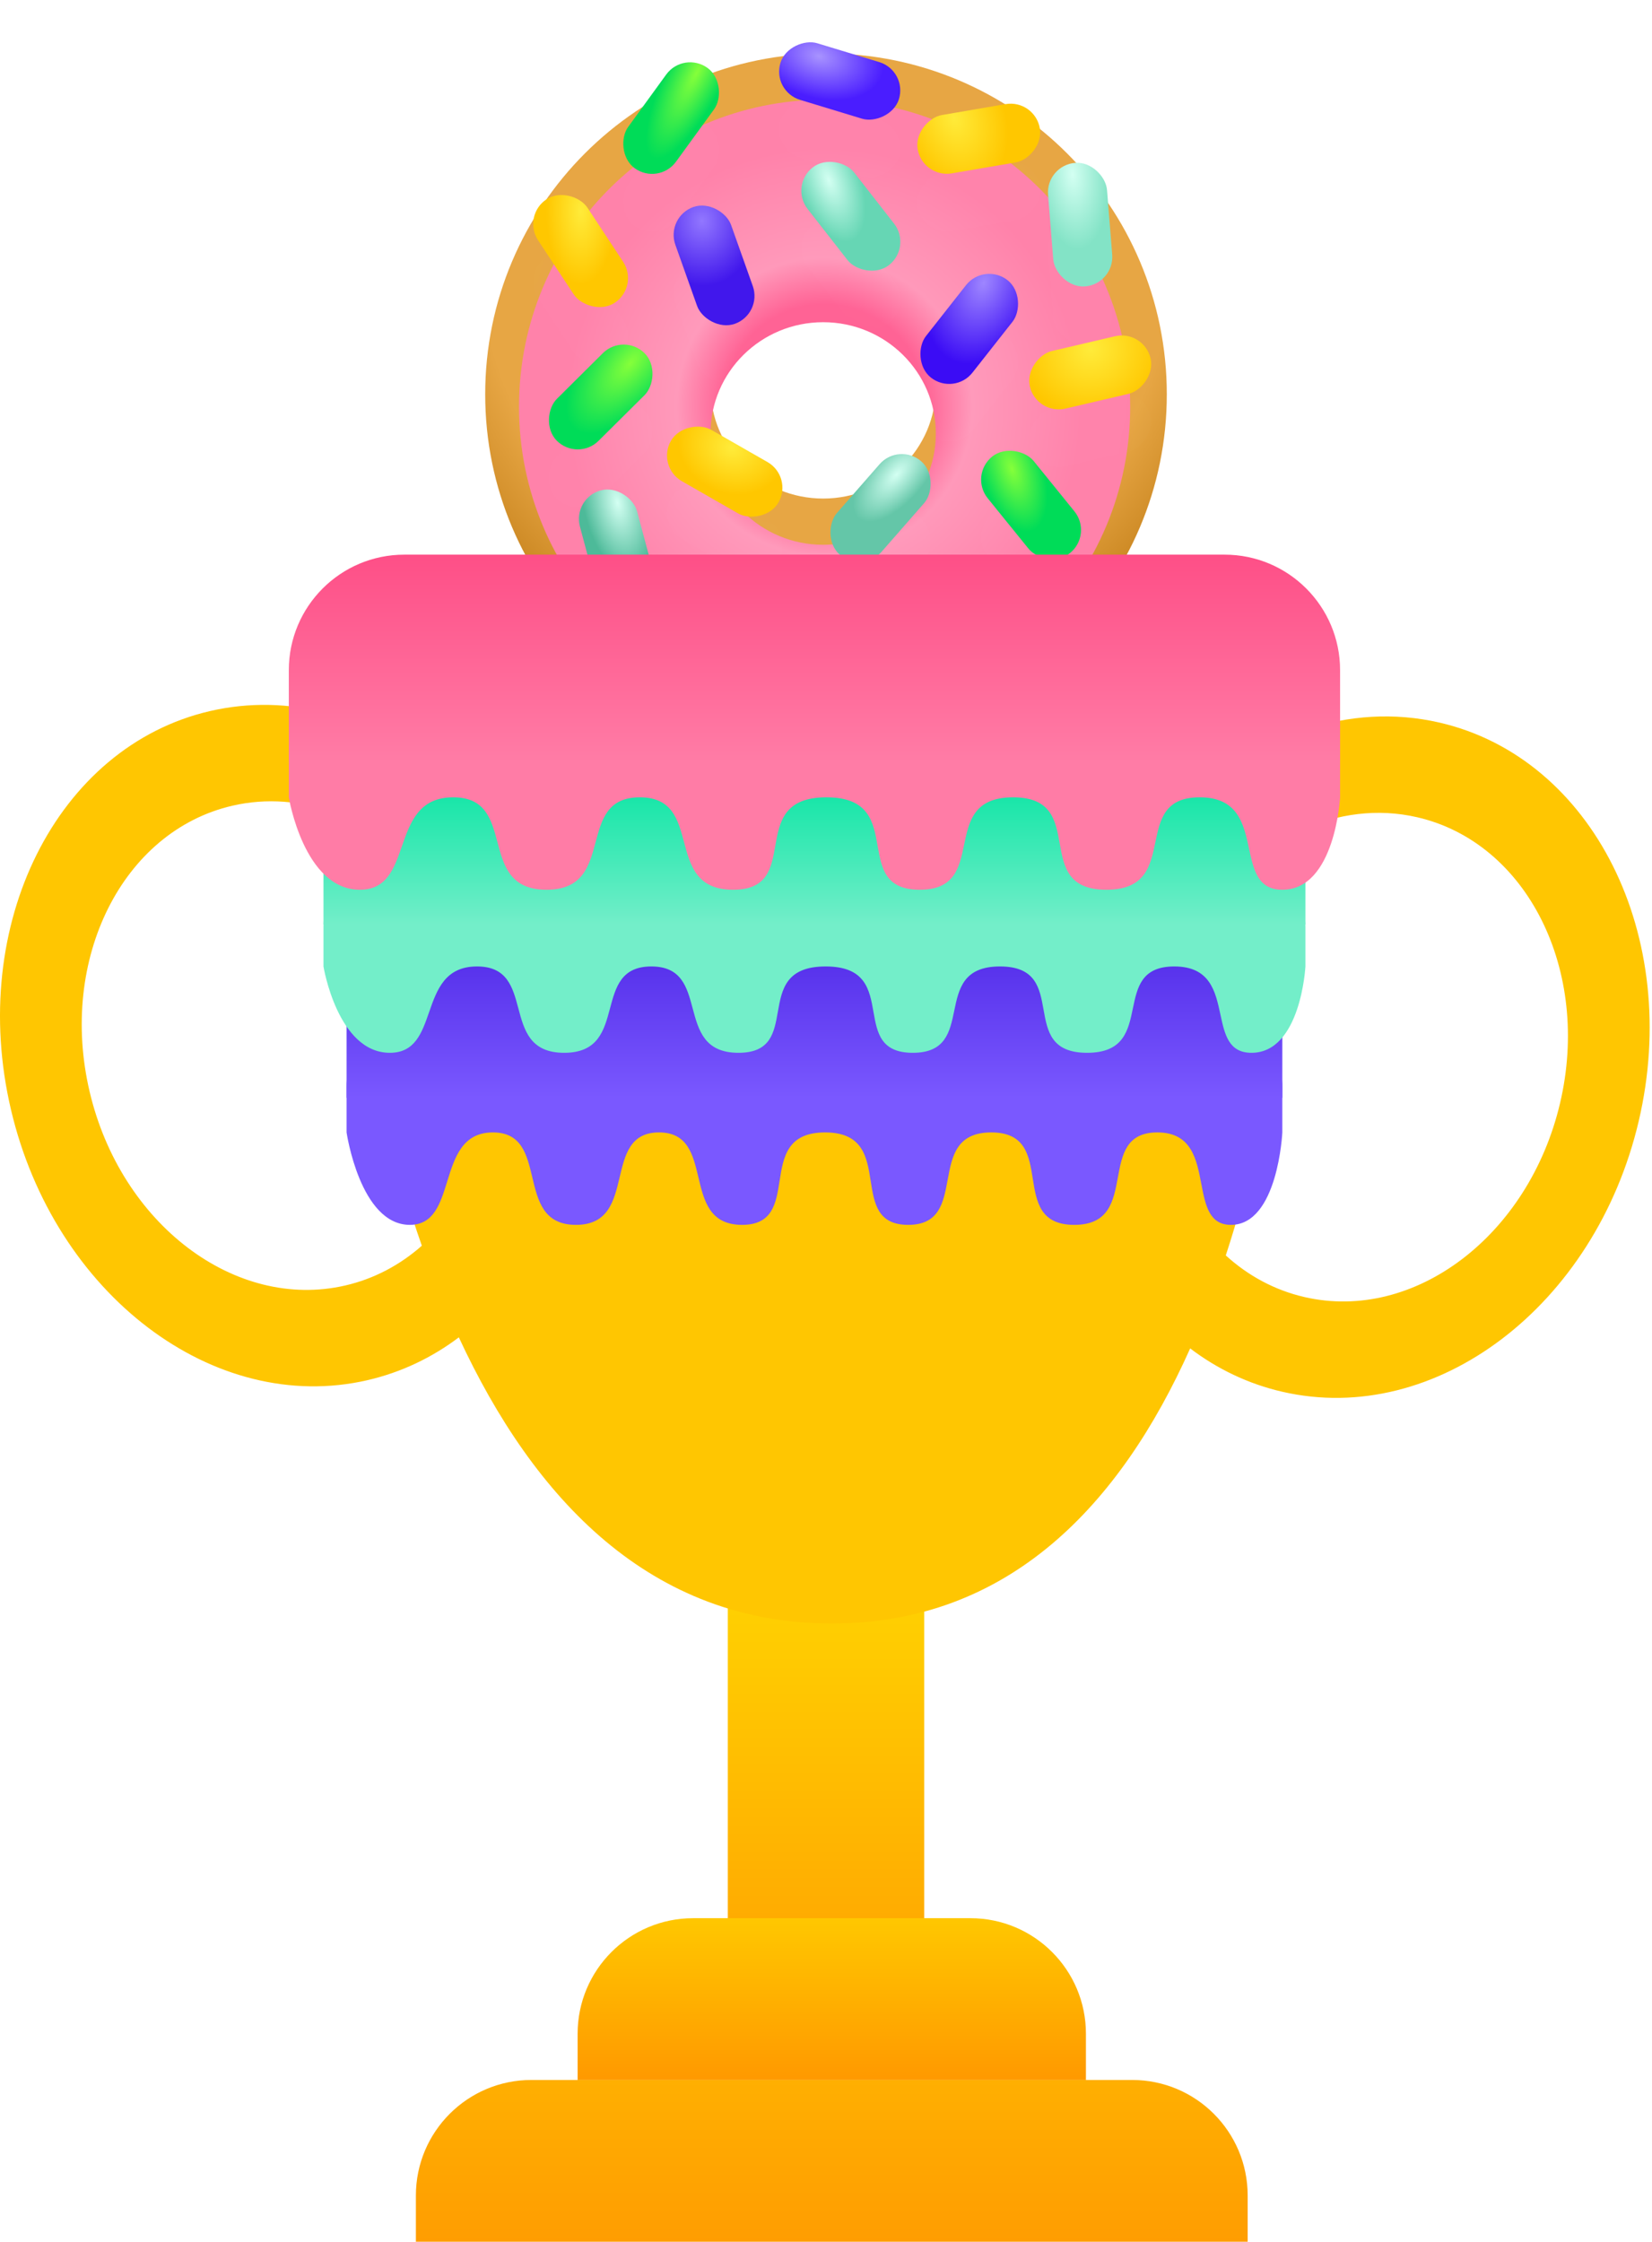 <svg width="143" height="194" viewBox="0 0 143 194" fill="none" xmlns="http://www.w3.org/2000/svg">
<rect x="63" y="122" width="17" height="50" fill="url(#paint0_linear_54_5)"/>
<path d="M50 176C50 170.477 54.477 166 60 166H84C89.523 166 94 170.477 94 176V180H50V176Z" fill="url(#paint1_linear_54_5)"/>
<path fill-rule="evenodd" clip-rule="evenodd" d="M28 52H113C113 52 113.197 56.358 113.012 63.14C116.741 61.902 120.694 61.631 124.601 62.532C137.884 65.594 145.605 81.04 141.848 97.032C138.091 113.023 124.277 123.504 110.995 120.442C108.041 119.761 105.362 118.467 103.023 116.691C96.971 130.232 87.328 140.5 72 140.5C56.313 140.5 46.216 129.745 39.718 115.734C37.393 117.488 34.733 118.766 31.803 119.442C18.521 122.504 4.707 112.023 0.95 96.032C-2.807 80.04 4.914 64.594 18.197 61.532C21.583 60.751 25.003 60.85 28.282 61.697C27.958 55.746 28 52 28 52ZM28.924 70.333C26.107 69.301 23.096 69.039 20.122 69.725C10.598 71.921 5.061 82.996 7.756 94.463C10.45 105.929 20.354 113.444 29.878 111.248C32.395 110.668 34.633 109.467 36.515 107.804C32.069 95.153 29.941 81.148 28.924 70.333ZM112.6 71.859C111.872 82.692 110.129 96.361 106.106 108.644C108.023 110.391 110.323 111.65 112.92 112.248C122.444 114.444 132.348 106.929 135.042 95.463C137.737 83.996 132.2 72.921 122.676 70.725C119.249 69.935 115.772 70.402 112.6 71.859ZM46 180C40.477 180 36 184.477 36 190V194H108V190C108 184.477 103.523 180 98 180H46Z" fill="url(#paint2_linear_54_5)"/>
<g filter="url(#filter0_i_54_5)">
<path fill-rule="evenodd" clip-rule="evenodd" d="M71.5 66.624C87.792 66.624 101 53.416 101 37.124C101 20.831 87.792 7.624 71.5 7.624C55.208 7.624 42 20.831 42 37.124C42 53.416 55.208 66.624 71.5 66.624ZM71.256 46.145C76.642 46.145 81.008 41.833 81.008 36.514C81.008 31.196 76.642 26.884 71.256 26.884C65.87 26.884 61.504 31.196 61.504 36.514C61.504 41.833 65.87 46.145 71.256 46.145Z" fill="url(#paint3_radial_54_5)"/>
</g>
<g filter="url(#filter1_di_54_5)">
<path fill-rule="evenodd" clip-rule="evenodd" d="M71.378 60.773C85.987 60.773 97.831 48.875 97.831 34.198C97.831 19.522 85.987 7.624 71.378 7.624C56.769 7.624 44.926 19.522 44.926 34.198C44.926 48.875 56.769 60.773 71.378 60.773ZM71.256 46.145C76.642 46.145 81.008 41.833 81.008 36.514C81.008 31.196 76.642 26.884 71.256 26.884C65.87 26.884 61.504 31.196 61.504 36.514C61.504 41.833 65.87 46.145 71.256 46.145Z" fill="url(#paint4_radial_54_5)"/>
</g>
<mask id="mask0_54_5" style="mask-type:alpha" maskUnits="userSpaceOnUse" x="42" y="7" width="59" height="60">
<path fill-rule="evenodd" clip-rule="evenodd" d="M101 37.124C101 53.416 87.792 66.624 71.5 66.624C55.208 66.624 42 53.416 42 37.124C42 21.571 54.035 8.83 69.301 7.705C55.662 8.769 44.926 20.224 44.926 34.198C44.926 48.875 56.769 60.773 71.378 60.773C85.987 60.773 97.831 48.875 97.831 34.198C97.831 19.541 86.019 7.656 71.437 7.624C71.458 7.624 71.479 7.624 71.5 7.624C87.792 7.624 101 20.831 101 37.124Z" fill="url(#paint5_radial_54_5)"/>
</mask>
<g mask="url(#mask0_54_5)">
<g filter="url(#filter2_d_54_5)">
<rect x="57.603" y="21.773" width="5.12" height="10.727" rx="2.56" transform="rotate(-19.569 57.603 21.773)" fill="#D9D9D9" fill-opacity="0.01" shape-rendering="crispEdges"/>
</g>
<g filter="url(#filter3_d_54_5)">
<rect x="78.317" y="62.012" width="5.12" height="10.727" rx="2.56" transform="rotate(-135.428 78.317 62.012)" fill="#D9D9D9" fill-opacity="0.01" shape-rendering="crispEdges"/>
</g>
<g filter="url(#filter4_d_54_5)">
<rect x="85.205" y="25.665" width="5.12" height="10.727" rx="2.56" transform="rotate(38.208 85.205 25.665)" fill="#D9D9D9" fill-opacity="0.01" shape-rendering="crispEdges"/>
</g>
<g filter="url(#filter5_d_54_5)">
<rect x="78.561" y="9.118" width="5.12" height="10.727" rx="2.56" transform="rotate(106.899 78.561 9.118)" fill="#D9D9D9" fill-opacity="0.01" shape-rendering="crispEdges"/>
</g>
<g filter="url(#filter6_d_54_5)">
<rect x="68.331" y="19.064" width="5.12" height="10.727" rx="2.56" transform="rotate(-37.976 68.331 19.064)" fill="#D9D9D9" fill-opacity="0.01" shape-rendering="crispEdges"/>
</g>
<g filter="url(#filter7_d_54_5)">
<rect x="90.516" y="17.299" width="5.12" height="10.727" rx="2.56" transform="rotate(-4.598 90.516 17.299)" fill="#D9D9D9" fill-opacity="0.01" shape-rendering="crispEdges"/>
</g>
<g filter="url(#filter8_d_54_5)">
<rect x="49.537" y="46.097" width="5.12" height="10.727" rx="2.56" transform="rotate(-14.981 49.537 46.097)" fill="#D9D9D9" fill-opacity="0.01" shape-rendering="crispEdges"/>
</g>
<g filter="url(#filter9_d_54_5)">
<rect x="74.617" y="52.688" width="5.12" height="10.727" rx="2.56" transform="rotate(-138.822 74.617 52.688)" fill="#D9D9D9" fill-opacity="0.01" shape-rendering="crispEdges"/>
</g>
<g filter="url(#filter10_d_54_5)">
<rect x="79.867" y="18.435" width="5.12" height="10.727" rx="2.56" transform="rotate(-99.717 79.867 18.435)" fill="#D9D9D9" fill-opacity="0.01" shape-rendering="crispEdges"/>
</g>
<g filter="url(#filter11_d_54_5)">
<rect x="45.169" y="21.657" width="5.12" height="10.727" rx="2.56" transform="rotate(-33.397 45.169 21.657)" fill="#D9D9D9" fill-opacity="0.01" shape-rendering="crispEdges"/>
</g>
<g filter="url(#filter12_d_54_5)">
<rect x="89.731" y="38.943" width="5.12" height="10.727" rx="2.56" transform="rotate(-103.153 89.731 38.943)" fill="#D9D9D9" fill-opacity="0.01" shape-rendering="crispEdges"/>
</g>
<g filter="url(#filter13_d_54_5)">
<rect x="56.806" y="43.373" width="5.12" height="10.727" rx="2.56" transform="rotate(-60.212 56.806 43.373)" fill="#D9D9D9" fill-opacity="0.01" shape-rendering="crispEdges"/>
</g>
<g filter="url(#filter14_d_54_5)">
<rect x="59.175" y="7.376" width="5.12" height="10.727" rx="2.56" transform="rotate(35.998 59.175 7.376)" fill="#D9D9D9" fill-opacity="0.01" shape-rendering="crispEdges"/>
</g>
<g filter="url(#filter15_d_54_5)">
<rect x="54.001" y="31.76" width="5.12" height="10.727" rx="2.56" transform="rotate(45.202 54.001 31.76)" fill="#D9D9D9" fill-opacity="0.01" shape-rendering="crispEdges"/>
</g>
<g filter="url(#filter16_d_54_5)">
<rect x="65.999" y="50.779" width="5.12" height="10.727" rx="2.56" transform="rotate(14.702 65.999 50.779)" fill="#D9D9D9" fill-opacity="0.01" shape-rendering="crispEdges"/>
</g>
<g filter="url(#filter17_d_54_5)">
<rect x="83.887" y="44.13" width="5.12" height="10.727" rx="2.56" transform="rotate(-38.995 83.887 44.13)" fill="#D9D9D9" fill-opacity="0.01" shape-rendering="crispEdges"/>
</g>
</g>
<mask id="mask1_54_5" style="mask-type:alpha" maskUnits="userSpaceOnUse" x="44" y="7" width="54" height="54">
<path fill-rule="evenodd" clip-rule="evenodd" d="M71.378 60.773C85.987 60.773 97.831 48.875 97.831 34.198C97.831 19.522 85.987 7.624 71.378 7.624C56.769 7.624 44.926 19.522 44.926 34.198C44.926 48.875 56.769 60.773 71.378 60.773ZM71.256 46.145C76.642 46.145 81.008 41.833 81.008 36.514C81.008 31.196 76.642 26.884 71.256 26.884C65.87 26.884 61.504 31.196 61.504 36.514C61.504 41.833 65.87 46.145 71.256 46.145Z" fill="url(#paint6_radial_54_5)"/>
</mask>
<g mask="url(#mask1_54_5)">
<g filter="url(#filter18_d_54_5)">
<rect x="57.603" y="21.773" width="5.12" height="10.727" rx="2.56" transform="rotate(-19.569 57.603 21.773)" fill="#D9D9D9" fill-opacity="0.01" shape-rendering="crispEdges"/>
</g>
<g filter="url(#filter19_d_54_5)">
<rect x="78.317" y="62.012" width="5.12" height="10.727" rx="2.56" transform="rotate(-135.428 78.317 62.012)" fill="#D9D9D9" fill-opacity="0.01" shape-rendering="crispEdges"/>
</g>
<g filter="url(#filter20_d_54_5)">
<rect x="85.205" y="25.665" width="5.12" height="10.727" rx="2.56" transform="rotate(38.208 85.205 25.665)" fill="#D9D9D9" fill-opacity="0.01" shape-rendering="crispEdges"/>
</g>
<g filter="url(#filter21_d_54_5)">
<rect x="78.561" y="9.118" width="5.12" height="10.727" rx="2.56" transform="rotate(106.899 78.561 9.118)" fill="#D9D9D9" fill-opacity="0.01" shape-rendering="crispEdges"/>
</g>
<g filter="url(#filter22_d_54_5)">
<rect x="68.331" y="19.064" width="5.12" height="10.727" rx="2.56" transform="rotate(-37.976 68.331 19.064)" fill="#D9D9D9" fill-opacity="0.01" shape-rendering="crispEdges"/>
</g>
<g filter="url(#filter23_d_54_5)">
<rect x="90.516" y="17.299" width="5.12" height="10.727" rx="2.56" transform="rotate(-4.598 90.516 17.299)" fill="#D9D9D9" fill-opacity="0.01" shape-rendering="crispEdges"/>
</g>
<g filter="url(#filter24_d_54_5)">
<rect x="49.537" y="46.097" width="5.12" height="10.727" rx="2.56" transform="rotate(-14.981 49.537 46.097)" fill="#D9D9D9" fill-opacity="0.01" shape-rendering="crispEdges"/>
</g>
<g filter="url(#filter25_d_54_5)">
<rect x="74.617" y="52.688" width="5.12" height="10.727" rx="2.56" transform="rotate(-138.822 74.617 52.688)" fill="#D9D9D9" fill-opacity="0.01" shape-rendering="crispEdges"/>
</g>
<g filter="url(#filter26_d_54_5)">
<rect x="79.867" y="18.435" width="5.12" height="10.727" rx="2.56" transform="rotate(-99.717 79.867 18.435)" fill="#D9D9D9" fill-opacity="0.01" shape-rendering="crispEdges"/>
</g>
<g filter="url(#filter27_d_54_5)">
<rect x="45.169" y="21.657" width="5.12" height="10.727" rx="2.56" transform="rotate(-33.397 45.169 21.657)" fill="#D9D9D9" fill-opacity="0.01" shape-rendering="crispEdges"/>
</g>
<g filter="url(#filter28_d_54_5)">
<rect x="89.731" y="38.943" width="5.12" height="10.727" rx="2.56" transform="rotate(-103.153 89.731 38.943)" fill="#D9D9D9" fill-opacity="0.01" shape-rendering="crispEdges"/>
</g>
<g filter="url(#filter29_d_54_5)">
<rect x="56.806" y="43.373" width="5.12" height="10.727" rx="2.56" transform="rotate(-60.212 56.806 43.373)" fill="#D9D9D9" fill-opacity="0.01" shape-rendering="crispEdges"/>
</g>
<g filter="url(#filter30_d_54_5)">
<rect x="59.175" y="7.376" width="5.12" height="10.727" rx="2.56" transform="rotate(35.998 59.175 7.376)" fill="#D9D9D9" fill-opacity="0.01" shape-rendering="crispEdges"/>
</g>
<g filter="url(#filter31_d_54_5)">
<rect x="54.001" y="31.76" width="5.12" height="10.727" rx="2.56" transform="rotate(45.202 54.001 31.76)" fill="#D9D9D9" fill-opacity="0.01" shape-rendering="crispEdges"/>
</g>
<g filter="url(#filter32_d_54_5)">
<rect x="65.999" y="50.779" width="5.12" height="10.727" rx="2.56" transform="rotate(14.702 65.999 50.779)" fill="#D9D9D9" fill-opacity="0.01" shape-rendering="crispEdges"/>
</g>
<g filter="url(#filter33_d_54_5)">
<rect x="83.887" y="44.13" width="5.12" height="10.727" rx="2.56" transform="rotate(-38.995 83.887 44.13)" fill="#D9D9D9" fill-opacity="0.01" shape-rendering="crispEdges"/>
</g>
</g>
<g filter="url(#filter34_i_54_5)">
<rect x="57.603" y="21.773" width="5.12" height="10.727" rx="2.56" transform="rotate(-19.569 57.603 21.773)" fill="url(#paint7_radial_54_5)"/>
</g>
<g filter="url(#filter35_i_54_5)">
<rect x="78.317" y="62.012" width="5.12" height="10.727" rx="2.56" transform="rotate(-135.428 78.317 62.012)" fill="url(#paint8_radial_54_5)"/>
</g>
<g filter="url(#filter36_i_54_5)">
<rect x="85.205" y="25.665" width="5.12" height="10.727" rx="2.56" transform="rotate(38.208 85.205 25.665)" fill="url(#paint9_radial_54_5)"/>
</g>
<g filter="url(#filter37_i_54_5)">
<rect x="78.561" y="9.118" width="5.12" height="10.727" rx="2.56" transform="rotate(106.899 78.561 9.118)" fill="url(#paint10_radial_54_5)"/>
</g>
<g filter="url(#filter38_i_54_5)">
<rect x="68.331" y="19.064" width="5.12" height="10.727" rx="2.56" transform="rotate(-37.976 68.331 19.064)" fill="url(#paint11_radial_54_5)"/>
</g>
<g filter="url(#filter39_i_54_5)">
<rect x="90.516" y="17.299" width="5.12" height="10.727" rx="2.56" transform="rotate(-4.598 90.516 17.299)" fill="url(#paint12_radial_54_5)"/>
</g>
<g filter="url(#filter40_i_54_5)">
<rect x="49.537" y="46.097" width="5.12" height="10.727" rx="2.56" transform="rotate(-14.981 49.537 46.097)" fill="url(#paint13_radial_54_5)"/>
</g>
<g filter="url(#filter41_i_54_5)">
<rect x="74.617" y="52.688" width="5.12" height="10.727" rx="2.56" transform="rotate(-138.822 74.617 52.688)" fill="url(#paint14_radial_54_5)"/>
</g>
<g filter="url(#filter42_i_54_5)">
<rect x="79.867" y="18.435" width="5.12" height="10.727" rx="2.56" transform="rotate(-99.717 79.867 18.435)" fill="url(#paint15_radial_54_5)"/>
</g>
<g filter="url(#filter43_i_54_5)">
<rect x="45.169" y="21.657" width="5.12" height="10.727" rx="2.56" transform="rotate(-33.397 45.169 21.657)" fill="url(#paint16_radial_54_5)"/>
</g>
<g filter="url(#filter44_i_54_5)">
<rect x="89.731" y="38.943" width="5.12" height="10.727" rx="2.56" transform="rotate(-103.153 89.731 38.943)" fill="url(#paint17_radial_54_5)"/>
</g>
<g filter="url(#filter45_i_54_5)">
<rect x="56.806" y="43.373" width="5.12" height="10.727" rx="2.56" transform="rotate(-60.212 56.806 43.373)" fill="url(#paint18_radial_54_5)"/>
</g>
<g filter="url(#filter46_i_54_5)">
<rect x="59.175" y="7.376" width="5.12" height="10.727" rx="2.56" transform="rotate(35.998 59.175 7.376)" fill="url(#paint19_radial_54_5)"/>
</g>
<g filter="url(#filter47_i_54_5)">
<rect x="54.001" y="31.76" width="5.12" height="10.727" rx="2.56" transform="rotate(45.202 54.001 31.76)" fill="url(#paint20_radial_54_5)"/>
</g>
<g filter="url(#filter48_i_54_5)">
<rect x="65.999" y="50.779" width="5.12" height="10.727" rx="2.56" transform="rotate(14.702 65.999 50.779)" fill="url(#paint21_radial_54_5)"/>
</g>
<g filter="url(#filter49_i_54_5)">
<rect x="83.887" y="44.13" width="5.12" height="10.727" rx="2.56" transform="rotate(-38.995 83.887 44.13)" fill="url(#paint22_radial_54_5)"/>
</g>
<path fill-rule="evenodd" clip-rule="evenodd" d="M35 89C32.239 89 30 91.239 30 94V98C30 98 31.164 106 35.478 106C37.547 106 38.117 104.159 38.711 102.244C39.355 100.166 40.026 98 42.667 98C45.154 98 45.609 99.921 46.075 101.88C46.559 103.919 47.052 106 49.856 106C52.66 106 53.154 103.919 53.638 101.88C54.103 99.921 54.559 98 57.046 98C59.532 98 59.988 99.921 60.453 101.88C60.937 103.919 61.431 106 64.235 106C66.886 106 67.177 104.14 67.479 102.214C67.803 100.146 68.139 98 71.424 98C74.71 98 75.046 100.146 75.37 102.214C75.672 104.14 75.963 106 78.614 106C81.312 106 81.667 104.073 82.029 102.111C82.405 100.075 82.788 98 85.803 98C88.763 98 89.081 100 89.398 102C89.715 104 90.032 106 92.992 106C96.008 106 96.39 103.925 96.766 101.889C97.128 99.927 97.484 98 100.182 98C103.136 98 103.578 100.31 103.986 102.448C104.338 104.288 104.665 106 106.549 106C110.623 106 111 98 111 98V94C111 91.239 108.761 89 106 89H35Z" fill="#7A58FF"/>
<path d="M30 87C30 81.477 34.477 77 40 77H101C106.523 77 111 81.477 111 87V95H30V87Z" fill="url(#paint23_linear_54_5)"/>
<path fill-rule="evenodd" clip-rule="evenodd" d="M33 75.231C30.239 75.231 28 77.469 28 80.231V83.637C28 83.637 29.221 91.11 33.748 91.11C35.919 91.11 36.518 89.39 37.141 87.601C37.817 85.66 38.522 83.637 41.292 83.637C43.902 83.637 44.38 85.431 44.868 87.261C45.376 89.166 45.895 91.11 48.837 91.11C51.779 91.11 52.297 89.166 52.805 87.261C53.293 85.431 53.772 83.637 56.381 83.637C58.991 83.637 59.469 85.431 59.957 87.261C60.465 89.166 60.983 91.11 63.926 91.11C66.707 91.11 67.013 89.373 67.33 87.574C67.67 85.641 68.023 83.637 71.47 83.637C74.917 83.637 75.27 85.641 75.61 87.574C75.927 89.373 76.233 91.11 79.014 91.11C81.846 91.11 82.219 89.31 82.599 87.477C82.993 85.575 83.395 83.637 86.559 83.637C89.665 83.637 89.998 85.505 90.331 87.374C90.664 89.242 90.997 91.11 94.103 91.11C97.267 91.11 97.669 89.172 98.063 87.27C98.443 85.437 98.816 83.637 101.647 83.637C104.748 83.637 105.211 85.795 105.64 87.792C106.009 89.511 106.352 91.11 108.33 91.11C112.605 91.11 113 83.637 113 83.637L113 80.231C113 77.469 110.761 75.231 108 75.231H33Z" fill="#73EEC9"/>
<rect x="28" y="66" width="85" height="14" fill="url(#paint24_linear_54_5)"/>
<path fill-rule="evenodd" clip-rule="evenodd" d="M30 60C27.239 60 25 62.239 25 65V69C25 69 26.308 77 31.154 77C33.478 77 34.12 75.159 34.787 73.243C35.51 71.166 36.264 69 39.231 69C42.024 69 42.537 70.921 43.059 72.88C43.603 74.919 44.158 77 47.308 77C50.458 77 51.013 74.919 51.556 72.88C52.079 70.921 52.591 69 55.385 69C58.178 69 58.69 70.921 59.213 72.88C59.757 74.919 60.312 77 63.462 77C66.439 77 66.767 75.141 67.106 73.215C67.47 71.146 67.848 69 71.538 69C75.229 69 75.607 71.146 75.971 73.215C76.31 75.141 76.638 77 79.615 77C82.646 77 83.046 75.073 83.453 73.111C83.875 71.075 84.305 69 87.692 69C91.018 69 91.374 71 91.731 73C92.087 75 92.443 77 95.769 77C99.157 77 99.587 74.925 100.009 72.889C100.416 70.927 100.815 69 103.846 69C107.165 69 107.661 71.31 108.12 73.448C108.515 75.288 108.883 77 111 77C115.577 77 116 69 116 69V65C116 62.239 113.761 60 111 60H30Z" fill="#FF7CA6"/>
<path d="M25 58C25 52.477 29.477 48 35 48H106C111.523 48 116 52.477 116 58V66H25V58Z" fill="url(#paint25_linear_54_5)"/>
<defs>
<filter id="filter0_i_54_5" x="42" y="4.624" width="59" height="62" filterUnits="userSpaceOnUse" color-interpolation-filters="sRGB">
<feFlood flood-opacity="0" result="BackgroundImageFix"/>
<feBlend mode="normal" in="SourceGraphic" in2="BackgroundImageFix" result="shape"/>
<feColorMatrix in="SourceAlpha" type="matrix" values="0 0 0 0 0 0 0 0 0 0 0 0 0 0 0 0 0 0 127 0" result="hardAlpha"/>
<feOffset dy="-3"/>
<feGaussianBlur stdDeviation="6.5"/>
<feComposite in2="hardAlpha" operator="arithmetic" k2="-1" k3="1"/>
<feColorMatrix type="matrix" values="0 0 0 0 0.425 0 0 0 0 0.243 0 0 0 0 0 0 0 0 1 0"/>
<feBlend mode="normal" in2="shape" result="effect1_innerShadow_54_5"/>
</filter>
<filter id="filter1_di_54_5" x="34.926" y="0.624" width="72.905" height="73.149" filterUnits="userSpaceOnUse" color-interpolation-filters="sRGB">
<feFlood flood-opacity="0" result="BackgroundImageFix"/>
<feColorMatrix in="SourceAlpha" type="matrix" values="0 0 0 0 0 0 0 0 0 0 0 0 0 0 0 0 0 0 127 0" result="hardAlpha"/>
<feOffset dy="3"/>
<feGaussianBlur stdDeviation="5"/>
<feComposite in2="hardAlpha" operator="out"/>
<feColorMatrix type="matrix" values="0 0 0 0 0.804 0 0 0 0 0.077 0 0 0 0 0.307 0 0 0 0.51 0"/>
<feBlend mode="normal" in2="BackgroundImageFix" result="effect1_dropShadow_54_5"/>
<feBlend mode="normal" in="SourceGraphic" in2="effect1_dropShadow_54_5" result="shape"/>
<feColorMatrix in="SourceAlpha" type="matrix" values="0 0 0 0 0 0 0 0 0 0 0 0 0 0 0 0 0 0 127 0" result="hardAlpha"/>
<feOffset dy="-2"/>
<feGaussianBlur stdDeviation="5"/>
<feComposite in2="hardAlpha" operator="arithmetic" k2="-1" k3="1"/>
<feColorMatrix type="matrix" values="0 0 0 0 1 0 0 0 0 0.662 0 0 0 0 0.966 0 0 0 0.74 0"/>
<feBlend mode="normal" in2="shape" result="effect2_innerShadow_54_5"/>
</filter>
<filter id="filter2_d_54_5" x="51.312" y="15.767" width="20.999" height="24.405" filterUnits="userSpaceOnUse" color-interpolation-filters="sRGB">
<feFlood flood-opacity="0" result="BackgroundImageFix"/>
<feColorMatrix in="SourceAlpha" type="matrix" values="0 0 0 0 0 0 0 0 0 0 0 0 0 0 0 0 0 0 127 0" result="hardAlpha"/>
<feOffset dy="2"/>
<feGaussianBlur stdDeviation="3.5"/>
<feComposite in2="hardAlpha" operator="out"/>
<feColorMatrix type="matrix" values="0 0 0 0 0.592 0 0 0 0 0.352 0 0 0 0 0 0 0 0 1 0"/>
<feBlend mode="normal" in2="BackgroundImageFix" result="effect1_dropShadow_54_5"/>
<feBlend mode="normal" in="SourceGraphic" in2="effect1_dropShadow_54_5" result="shape"/>
</filter>
<filter id="filter3_d_54_5" x="68.73" y="46.837" width="23.055" height="23.114" filterUnits="userSpaceOnUse" color-interpolation-filters="sRGB">
<feFlood flood-opacity="0" result="BackgroundImageFix"/>
<feColorMatrix in="SourceAlpha" type="matrix" values="0 0 0 0 0 0 0 0 0 0 0 0 0 0 0 0 0 0 127 0" result="hardAlpha"/>
<feOffset dy="2"/>
<feGaussianBlur stdDeviation="3.5"/>
<feComposite in2="hardAlpha" operator="out"/>
<feColorMatrix type="matrix" values="0 0 0 0 0.592 0 0 0 0 0.352 0 0 0 0 0 0 0 0 1 0"/>
<feBlend mode="normal" in2="BackgroundImageFix" result="effect1_dropShadow_54_5"/>
<feBlend mode="normal" in="SourceGraphic" in2="effect1_dropShadow_54_5" result="shape"/>
</filter>
<filter id="filter4_d_54_5" x="72.605" y="21.7" width="22.588" height="23.526" filterUnits="userSpaceOnUse" color-interpolation-filters="sRGB">
<feFlood flood-opacity="0" result="BackgroundImageFix"/>
<feColorMatrix in="SourceAlpha" type="matrix" values="0 0 0 0 0 0 0 0 0 0 0 0 0 0 0 0 0 0 127 0" result="hardAlpha"/>
<feOffset dy="2"/>
<feGaussianBlur stdDeviation="3.5"/>
<feComposite in2="hardAlpha" operator="out"/>
<feColorMatrix type="matrix" values="0 0 0 0 0.592 0 0 0 0 0.352 0 0 0 0 0 0 0 0 1 0"/>
<feBlend mode="normal" in2="BackgroundImageFix" result="effect1_dropShadow_54_5"/>
<feBlend mode="normal" in="SourceGraphic" in2="effect1_dropShadow_54_5" result="shape"/>
</filter>
<filter id="filter5_d_54_5" x="60.441" y="1.633" width="24.486" height="20.751" filterUnits="userSpaceOnUse" color-interpolation-filters="sRGB">
<feFlood flood-opacity="0" result="BackgroundImageFix"/>
<feColorMatrix in="SourceAlpha" type="matrix" values="0 0 0 0 0 0 0 0 0 0 0 0 0 0 0 0 0 0 127 0" result="hardAlpha"/>
<feOffset dy="2"/>
<feGaussianBlur stdDeviation="3.5"/>
<feComposite in2="hardAlpha" operator="out"/>
<feColorMatrix type="matrix" values="0 0 0 0 0.592 0 0 0 0 0.352 0 0 0 0 0 0 0 0 1 0"/>
<feBlend mode="normal" in2="BackgroundImageFix" result="effect1_dropShadow_54_5"/>
<feBlend mode="normal" in="SourceGraphic" in2="effect1_dropShadow_54_5" result="shape"/>
</filter>
<filter id="filter6_d_54_5" x="62.364" y="11.946" width="22.57" height="23.54" filterUnits="userSpaceOnUse" color-interpolation-filters="sRGB">
<feFlood flood-opacity="0" result="BackgroundImageFix"/>
<feColorMatrix in="SourceAlpha" type="matrix" values="0 0 0 0 0 0 0 0 0 0 0 0 0 0 0 0 0 0 127 0" result="hardAlpha"/>
<feOffset dy="2"/>
<feGaussianBlur stdDeviation="3.5"/>
<feComposite in2="hardAlpha" operator="out"/>
<feColorMatrix type="matrix" values="0 0 0 0 0.592 0 0 0 0 0.352 0 0 0 0 0 0 0 0 1 0"/>
<feBlend mode="normal" in2="BackgroundImageFix" result="effect1_dropShadow_54_5"/>
<feBlend mode="normal" in="SourceGraphic" in2="effect1_dropShadow_54_5" result="shape"/>
</filter>
<filter id="filter7_d_54_5" x="83.713" y="12.085" width="19.57" height="24.709" filterUnits="userSpaceOnUse" color-interpolation-filters="sRGB">
<feFlood flood-opacity="0" result="BackgroundImageFix"/>
<feColorMatrix in="SourceAlpha" type="matrix" values="0 0 0 0 0 0 0 0 0 0 0 0 0 0 0 0 0 0 127 0" result="hardAlpha"/>
<feOffset dy="2"/>
<feGaussianBlur stdDeviation="3.5"/>
<feComposite in2="hardAlpha" operator="out"/>
<feColorMatrix type="matrix" values="0 0 0 0 0.592 0 0 0 0 0.352 0 0 0 0 0 0 0 0 1 0"/>
<feBlend mode="normal" in2="BackgroundImageFix" result="effect1_dropShadow_54_5"/>
<feBlend mode="normal" in="SourceGraphic" in2="effect1_dropShadow_54_5" result="shape"/>
</filter>
<filter id="filter8_d_54_5" x="43.111" y="40.347" width="20.571" height="24.538" filterUnits="userSpaceOnUse" color-interpolation-filters="sRGB">
<feFlood flood-opacity="0" result="BackgroundImageFix"/>
<feColorMatrix in="SourceAlpha" type="matrix" values="0 0 0 0 0 0 0 0 0 0 0 0 0 0 0 0 0 0 127 0" result="hardAlpha"/>
<feOffset dy="2"/>
<feGaussianBlur stdDeviation="3.5"/>
<feComposite in2="hardAlpha" operator="out"/>
<feColorMatrix type="matrix" values="0 0 0 0 0.592 0 0 0 0 0.352 0 0 0 0 0 0 0 0 1 0"/>
<feBlend mode="normal" in2="BackgroundImageFix" result="effect1_dropShadow_54_5"/>
<feBlend mode="normal" in="SourceGraphic" in2="effect1_dropShadow_54_5" result="shape"/>
</filter>
<filter id="filter9_d_54_5" x="64.816" y="37.295" width="22.812" height="23.34" filterUnits="userSpaceOnUse" color-interpolation-filters="sRGB">
<feFlood flood-opacity="0" result="BackgroundImageFix"/>
<feColorMatrix in="SourceAlpha" type="matrix" values="0 0 0 0 0 0 0 0 0 0 0 0 0 0 0 0 0 0 127 0" result="hardAlpha"/>
<feOffset dy="2"/>
<feGaussianBlur stdDeviation="3.5"/>
<feComposite in2="hardAlpha" operator="out"/>
<feColorMatrix type="matrix" values="0 0 0 0 0.592 0 0 0 0 0.352 0 0 0 0 0 0 0 0 1 0"/>
<feBlend mode="normal" in2="BackgroundImageFix" result="effect1_dropShadow_54_5"/>
<feBlend mode="normal" in="SourceGraphic" in2="effect1_dropShadow_54_5" result="shape"/>
</filter>
<filter id="filter10_d_54_5" x="72.398" y="6.973" width="24.648" height="20.067" filterUnits="userSpaceOnUse" color-interpolation-filters="sRGB">
<feFlood flood-opacity="0" result="BackgroundImageFix"/>
<feColorMatrix in="SourceAlpha" type="matrix" values="0 0 0 0 0 0 0 0 0 0 0 0 0 0 0 0 0 0 127 0" result="hardAlpha"/>
<feOffset dy="2"/>
<feGaussianBlur stdDeviation="3.5"/>
<feComposite in2="hardAlpha" operator="out"/>
<feColorMatrix type="matrix" values="0 0 0 0 0.592 0 0 0 0 0.352 0 0 0 0 0 0 0 0 1 0"/>
<feBlend mode="normal" in2="BackgroundImageFix" result="effect1_dropShadow_54_5"/>
<feBlend mode="normal" in="SourceGraphic" in2="effect1_dropShadow_54_5" result="shape"/>
</filter>
<filter id="filter11_d_54_5" x="39.156" y="14.825" width="22.207" height="23.802" filterUnits="userSpaceOnUse" color-interpolation-filters="sRGB">
<feFlood flood-opacity="0" result="BackgroundImageFix"/>
<feColorMatrix in="SourceAlpha" type="matrix" values="0 0 0 0 0 0 0 0 0 0 0 0 0 0 0 0 0 0 127 0" result="hardAlpha"/>
<feOffset dy="2"/>
<feGaussianBlur stdDeviation="3.5"/>
<feComposite in2="hardAlpha" operator="out"/>
<feColorMatrix type="matrix" values="0 0 0 0 0.592 0 0 0 0 0.352 0 0 0 0 0 0 0 0 1 0"/>
<feBlend mode="normal" in2="BackgroundImageFix" result="effect1_dropShadow_54_5"/>
<feBlend mode="normal" in="SourceGraphic" in2="effect1_dropShadow_54_5" result="shape"/>
</filter>
<filter id="filter12_d_54_5" x="82.081" y="27.031" width="24.581" height="20.397" filterUnits="userSpaceOnUse" color-interpolation-filters="sRGB">
<feFlood flood-opacity="0" result="BackgroundImageFix"/>
<feColorMatrix in="SourceAlpha" type="matrix" values="0 0 0 0 0 0 0 0 0 0 0 0 0 0 0 0 0 0 127 0" result="hardAlpha"/>
<feOffset dy="2"/>
<feGaussianBlur stdDeviation="3.5"/>
<feComposite in2="hardAlpha" operator="out"/>
<feColorMatrix type="matrix" values="0 0 0 0 0.592 0 0 0 0 0.352 0 0 0 0 0 0 0 0 1 0"/>
<feBlend mode="normal" in2="BackgroundImageFix" result="effect1_dropShadow_54_5"/>
<feBlend mode="normal" in="SourceGraphic" in2="effect1_dropShadow_54_5" result="shape"/>
</filter>
<filter id="filter13_d_54_5" x="50.739" y="34.862" width="23.987" height="21.907" filterUnits="userSpaceOnUse" color-interpolation-filters="sRGB">
<feFlood flood-opacity="0" result="BackgroundImageFix"/>
<feColorMatrix in="SourceAlpha" type="matrix" values="0 0 0 0 0 0 0 0 0 0 0 0 0 0 0 0 0 0 127 0" result="hardAlpha"/>
<feOffset dy="2"/>
<feGaussianBlur stdDeviation="3.5"/>
<feComposite in2="hardAlpha" operator="out"/>
<feColorMatrix type="matrix" values="0 0 0 0 0.592 0 0 0 0 0.352 0 0 0 0 0 0 0 0 1 0"/>
<feBlend mode="normal" in2="BackgroundImageFix" result="effect1_dropShadow_54_5"/>
<feBlend mode="normal" in="SourceGraphic" in2="effect1_dropShadow_54_5" result="shape"/>
</filter>
<filter id="filter14_d_54_5" x="46.885" y="3.391" width="22.416" height="23.657" filterUnits="userSpaceOnUse" color-interpolation-filters="sRGB">
<feFlood flood-opacity="0" result="BackgroundImageFix"/>
<feColorMatrix in="SourceAlpha" type="matrix" values="0 0 0 0 0 0 0 0 0 0 0 0 0 0 0 0 0 0 127 0" result="hardAlpha"/>
<feOffset dy="2"/>
<feGaussianBlur stdDeviation="3.5"/>
<feComposite in2="hardAlpha" operator="out"/>
<feColorMatrix type="matrix" values="0 0 0 0 0.592 0 0 0 0 0.352 0 0 0 0 0 0 0 0 1 0"/>
<feBlend mode="normal" in2="BackgroundImageFix" result="effect1_dropShadow_54_5"/>
<feBlend mode="normal" in="SourceGraphic" in2="effect1_dropShadow_54_5" result="shape"/>
</filter>
<filter id="filter15_d_54_5" x="40.449" y="27.82" width="23.099" height="23.071" filterUnits="userSpaceOnUse" color-interpolation-filters="sRGB">
<feFlood flood-opacity="0" result="BackgroundImageFix"/>
<feColorMatrix in="SourceAlpha" type="matrix" values="0 0 0 0 0 0 0 0 0 0 0 0 0 0 0 0 0 0 127 0" result="hardAlpha"/>
<feOffset dy="2"/>
<feGaussianBlur stdDeviation="3.5"/>
<feComposite in2="hardAlpha" operator="out"/>
<feColorMatrix type="matrix" values="0 0 0 0 0.592 0 0 0 0 0.352 0 0 0 0 0 0 0 0 1 0"/>
<feBlend mode="normal" in2="BackgroundImageFix" result="effect1_dropShadow_54_5"/>
<feBlend mode="normal" in="SourceGraphic" in2="effect1_dropShadow_54_5" result="shape"/>
</filter>
<filter id="filter16_d_54_5" x="56.842" y="46.344" width="20.544" height="24.545" filterUnits="userSpaceOnUse" color-interpolation-filters="sRGB">
<feFlood flood-opacity="0" result="BackgroundImageFix"/>
<feColorMatrix in="SourceAlpha" type="matrix" values="0 0 0 0 0 0 0 0 0 0 0 0 0 0 0 0 0 0 127 0" result="hardAlpha"/>
<feOffset dy="2"/>
<feGaussianBlur stdDeviation="3.5"/>
<feComposite in2="hardAlpha" operator="out"/>
<feColorMatrix type="matrix" values="0 0 0 0 0.592 0 0 0 0 0.352 0 0 0 0 0 0 0 0 1 0"/>
<feBlend mode="normal" in2="BackgroundImageFix" result="effect1_dropShadow_54_5"/>
<feBlend mode="normal" in="SourceGraphic" in2="effect1_dropShadow_54_5" result="shape"/>
</filter>
<filter id="filter17_d_54_5" x="77.927" y="36.949" width="22.648" height="23.478" filterUnits="userSpaceOnUse" color-interpolation-filters="sRGB">
<feFlood flood-opacity="0" result="BackgroundImageFix"/>
<feColorMatrix in="SourceAlpha" type="matrix" values="0 0 0 0 0 0 0 0 0 0 0 0 0 0 0 0 0 0 127 0" result="hardAlpha"/>
<feOffset dy="2"/>
<feGaussianBlur stdDeviation="3.5"/>
<feComposite in2="hardAlpha" operator="out"/>
<feColorMatrix type="matrix" values="0 0 0 0 0.592 0 0 0 0 0.352 0 0 0 0 0 0 0 0 1 0"/>
<feBlend mode="normal" in2="BackgroundImageFix" result="effect1_dropShadow_54_5"/>
<feBlend mode="normal" in="SourceGraphic" in2="effect1_dropShadow_54_5" result="shape"/>
</filter>
<filter id="filter18_d_54_5" x="51.312" y="15.767" width="20.999" height="24.405" filterUnits="userSpaceOnUse" color-interpolation-filters="sRGB">
<feFlood flood-opacity="0" result="BackgroundImageFix"/>
<feColorMatrix in="SourceAlpha" type="matrix" values="0 0 0 0 0 0 0 0 0 0 0 0 0 0 0 0 0 0 127 0" result="hardAlpha"/>
<feOffset dy="2"/>
<feGaussianBlur stdDeviation="3.5"/>
<feComposite in2="hardAlpha" operator="out"/>
<feColorMatrix type="matrix" values="0 0 0 0 0.762 0 0 0 0 0.251 0 0 0 0 0.416 0 0 0 1 0"/>
<feBlend mode="normal" in2="BackgroundImageFix" result="effect1_dropShadow_54_5"/>
<feBlend mode="normal" in="SourceGraphic" in2="effect1_dropShadow_54_5" result="shape"/>
</filter>
<filter id="filter19_d_54_5" x="68.73" y="46.837" width="23.055" height="23.114" filterUnits="userSpaceOnUse" color-interpolation-filters="sRGB">
<feFlood flood-opacity="0" result="BackgroundImageFix"/>
<feColorMatrix in="SourceAlpha" type="matrix" values="0 0 0 0 0 0 0 0 0 0 0 0 0 0 0 0 0 0 127 0" result="hardAlpha"/>
<feOffset dy="2"/>
<feGaussianBlur stdDeviation="3.5"/>
<feComposite in2="hardAlpha" operator="out"/>
<feColorMatrix type="matrix" values="0 0 0 0 0.762 0 0 0 0 0.251 0 0 0 0 0.416 0 0 0 1 0"/>
<feBlend mode="normal" in2="BackgroundImageFix" result="effect1_dropShadow_54_5"/>
<feBlend mode="normal" in="SourceGraphic" in2="effect1_dropShadow_54_5" result="shape"/>
</filter>
<filter id="filter20_d_54_5" x="72.605" y="21.7" width="22.588" height="23.526" filterUnits="userSpaceOnUse" color-interpolation-filters="sRGB">
<feFlood flood-opacity="0" result="BackgroundImageFix"/>
<feColorMatrix in="SourceAlpha" type="matrix" values="0 0 0 0 0 0 0 0 0 0 0 0 0 0 0 0 0 0 127 0" result="hardAlpha"/>
<feOffset dy="2"/>
<feGaussianBlur stdDeviation="3.5"/>
<feComposite in2="hardAlpha" operator="out"/>
<feColorMatrix type="matrix" values="0 0 0 0 0.762 0 0 0 0 0.251 0 0 0 0 0.416 0 0 0 1 0"/>
<feBlend mode="normal" in2="BackgroundImageFix" result="effect1_dropShadow_54_5"/>
<feBlend mode="normal" in="SourceGraphic" in2="effect1_dropShadow_54_5" result="shape"/>
</filter>
<filter id="filter21_d_54_5" x="60.441" y="1.633" width="24.486" height="20.751" filterUnits="userSpaceOnUse" color-interpolation-filters="sRGB">
<feFlood flood-opacity="0" result="BackgroundImageFix"/>
<feColorMatrix in="SourceAlpha" type="matrix" values="0 0 0 0 0 0 0 0 0 0 0 0 0 0 0 0 0 0 127 0" result="hardAlpha"/>
<feOffset dy="2"/>
<feGaussianBlur stdDeviation="3.5"/>
<feComposite in2="hardAlpha" operator="out"/>
<feColorMatrix type="matrix" values="0 0 0 0 0.762 0 0 0 0 0.251 0 0 0 0 0.416 0 0 0 1 0"/>
<feBlend mode="normal" in2="BackgroundImageFix" result="effect1_dropShadow_54_5"/>
<feBlend mode="normal" in="SourceGraphic" in2="effect1_dropShadow_54_5" result="shape"/>
</filter>
<filter id="filter22_d_54_5" x="62.364" y="11.946" width="22.57" height="23.54" filterUnits="userSpaceOnUse" color-interpolation-filters="sRGB">
<feFlood flood-opacity="0" result="BackgroundImageFix"/>
<feColorMatrix in="SourceAlpha" type="matrix" values="0 0 0 0 0 0 0 0 0 0 0 0 0 0 0 0 0 0 127 0" result="hardAlpha"/>
<feOffset dy="2"/>
<feGaussianBlur stdDeviation="3.5"/>
<feComposite in2="hardAlpha" operator="out"/>
<feColorMatrix type="matrix" values="0 0 0 0 0.762 0 0 0 0 0.251 0 0 0 0 0.416 0 0 0 1 0"/>
<feBlend mode="normal" in2="BackgroundImageFix" result="effect1_dropShadow_54_5"/>
<feBlend mode="normal" in="SourceGraphic" in2="effect1_dropShadow_54_5" result="shape"/>
</filter>
<filter id="filter23_d_54_5" x="83.713" y="12.085" width="19.57" height="24.709" filterUnits="userSpaceOnUse" color-interpolation-filters="sRGB">
<feFlood flood-opacity="0" result="BackgroundImageFix"/>
<feColorMatrix in="SourceAlpha" type="matrix" values="0 0 0 0 0 0 0 0 0 0 0 0 0 0 0 0 0 0 127 0" result="hardAlpha"/>
<feOffset dy="2"/>
<feGaussianBlur stdDeviation="3.5"/>
<feComposite in2="hardAlpha" operator="out"/>
<feColorMatrix type="matrix" values="0 0 0 0 0.762 0 0 0 0 0.251 0 0 0 0 0.416 0 0 0 1 0"/>
<feBlend mode="normal" in2="BackgroundImageFix" result="effect1_dropShadow_54_5"/>
<feBlend mode="normal" in="SourceGraphic" in2="effect1_dropShadow_54_5" result="shape"/>
</filter>
<filter id="filter24_d_54_5" x="43.111" y="40.347" width="20.571" height="24.538" filterUnits="userSpaceOnUse" color-interpolation-filters="sRGB">
<feFlood flood-opacity="0" result="BackgroundImageFix"/>
<feColorMatrix in="SourceAlpha" type="matrix" values="0 0 0 0 0 0 0 0 0 0 0 0 0 0 0 0 0 0 127 0" result="hardAlpha"/>
<feOffset dy="2"/>
<feGaussianBlur stdDeviation="3.5"/>
<feComposite in2="hardAlpha" operator="out"/>
<feColorMatrix type="matrix" values="0 0 0 0 0.762 0 0 0 0 0.251 0 0 0 0 0.416 0 0 0 1 0"/>
<feBlend mode="normal" in2="BackgroundImageFix" result="effect1_dropShadow_54_5"/>
<feBlend mode="normal" in="SourceGraphic" in2="effect1_dropShadow_54_5" result="shape"/>
</filter>
<filter id="filter25_d_54_5" x="64.816" y="37.295" width="22.812" height="23.34" filterUnits="userSpaceOnUse" color-interpolation-filters="sRGB">
<feFlood flood-opacity="0" result="BackgroundImageFix"/>
<feColorMatrix in="SourceAlpha" type="matrix" values="0 0 0 0 0 0 0 0 0 0 0 0 0 0 0 0 0 0 127 0" result="hardAlpha"/>
<feOffset dy="2"/>
<feGaussianBlur stdDeviation="3.5"/>
<feComposite in2="hardAlpha" operator="out"/>
<feColorMatrix type="matrix" values="0 0 0 0 0.762 0 0 0 0 0.251 0 0 0 0 0.416 0 0 0 1 0"/>
<feBlend mode="normal" in2="BackgroundImageFix" result="effect1_dropShadow_54_5"/>
<feBlend mode="normal" in="SourceGraphic" in2="effect1_dropShadow_54_5" result="shape"/>
</filter>
<filter id="filter26_d_54_5" x="72.398" y="6.973" width="24.648" height="20.067" filterUnits="userSpaceOnUse" color-interpolation-filters="sRGB">
<feFlood flood-opacity="0" result="BackgroundImageFix"/>
<feColorMatrix in="SourceAlpha" type="matrix" values="0 0 0 0 0 0 0 0 0 0 0 0 0 0 0 0 0 0 127 0" result="hardAlpha"/>
<feOffset dy="2"/>
<feGaussianBlur stdDeviation="3.5"/>
<feComposite in2="hardAlpha" operator="out"/>
<feColorMatrix type="matrix" values="0 0 0 0 0.762 0 0 0 0 0.251 0 0 0 0 0.416 0 0 0 1 0"/>
<feBlend mode="normal" in2="BackgroundImageFix" result="effect1_dropShadow_54_5"/>
<feBlend mode="normal" in="SourceGraphic" in2="effect1_dropShadow_54_5" result="shape"/>
</filter>
<filter id="filter27_d_54_5" x="39.156" y="14.825" width="22.207" height="23.802" filterUnits="userSpaceOnUse" color-interpolation-filters="sRGB">
<feFlood flood-opacity="0" result="BackgroundImageFix"/>
<feColorMatrix in="SourceAlpha" type="matrix" values="0 0 0 0 0 0 0 0 0 0 0 0 0 0 0 0 0 0 127 0" result="hardAlpha"/>
<feOffset dy="2"/>
<feGaussianBlur stdDeviation="3.5"/>
<feComposite in2="hardAlpha" operator="out"/>
<feColorMatrix type="matrix" values="0 0 0 0 0.762 0 0 0 0 0.251 0 0 0 0 0.416 0 0 0 1 0"/>
<feBlend mode="normal" in2="BackgroundImageFix" result="effect1_dropShadow_54_5"/>
<feBlend mode="normal" in="SourceGraphic" in2="effect1_dropShadow_54_5" result="shape"/>
</filter>
<filter id="filter28_d_54_5" x="82.081" y="27.031" width="24.581" height="20.397" filterUnits="userSpaceOnUse" color-interpolation-filters="sRGB">
<feFlood flood-opacity="0" result="BackgroundImageFix"/>
<feColorMatrix in="SourceAlpha" type="matrix" values="0 0 0 0 0 0 0 0 0 0 0 0 0 0 0 0 0 0 127 0" result="hardAlpha"/>
<feOffset dy="2"/>
<feGaussianBlur stdDeviation="3.5"/>
<feComposite in2="hardAlpha" operator="out"/>
<feColorMatrix type="matrix" values="0 0 0 0 0.762 0 0 0 0 0.251 0 0 0 0 0.416 0 0 0 1 0"/>
<feBlend mode="normal" in2="BackgroundImageFix" result="effect1_dropShadow_54_5"/>
<feBlend mode="normal" in="SourceGraphic" in2="effect1_dropShadow_54_5" result="shape"/>
</filter>
<filter id="filter29_d_54_5" x="50.739" y="34.862" width="23.987" height="21.907" filterUnits="userSpaceOnUse" color-interpolation-filters="sRGB">
<feFlood flood-opacity="0" result="BackgroundImageFix"/>
<feColorMatrix in="SourceAlpha" type="matrix" values="0 0 0 0 0 0 0 0 0 0 0 0 0 0 0 0 0 0 127 0" result="hardAlpha"/>
<feOffset dy="2"/>
<feGaussianBlur stdDeviation="3.5"/>
<feComposite in2="hardAlpha" operator="out"/>
<feColorMatrix type="matrix" values="0 0 0 0 0.762 0 0 0 0 0.251 0 0 0 0 0.416 0 0 0 1 0"/>
<feBlend mode="normal" in2="BackgroundImageFix" result="effect1_dropShadow_54_5"/>
<feBlend mode="normal" in="SourceGraphic" in2="effect1_dropShadow_54_5" result="shape"/>
</filter>
<filter id="filter30_d_54_5" x="46.885" y="3.391" width="22.416" height="23.657" filterUnits="userSpaceOnUse" color-interpolation-filters="sRGB">
<feFlood flood-opacity="0" result="BackgroundImageFix"/>
<feColorMatrix in="SourceAlpha" type="matrix" values="0 0 0 0 0 0 0 0 0 0 0 0 0 0 0 0 0 0 127 0" result="hardAlpha"/>
<feOffset dy="2"/>
<feGaussianBlur stdDeviation="3.5"/>
<feComposite in2="hardAlpha" operator="out"/>
<feColorMatrix type="matrix" values="0 0 0 0 0.762 0 0 0 0 0.251 0 0 0 0 0.416 0 0 0 1 0"/>
<feBlend mode="normal" in2="BackgroundImageFix" result="effect1_dropShadow_54_5"/>
<feBlend mode="normal" in="SourceGraphic" in2="effect1_dropShadow_54_5" result="shape"/>
</filter>
<filter id="filter31_d_54_5" x="40.449" y="27.82" width="23.099" height="23.071" filterUnits="userSpaceOnUse" color-interpolation-filters="sRGB">
<feFlood flood-opacity="0" result="BackgroundImageFix"/>
<feColorMatrix in="SourceAlpha" type="matrix" values="0 0 0 0 0 0 0 0 0 0 0 0 0 0 0 0 0 0 127 0" result="hardAlpha"/>
<feOffset dy="2"/>
<feGaussianBlur stdDeviation="3.5"/>
<feComposite in2="hardAlpha" operator="out"/>
<feColorMatrix type="matrix" values="0 0 0 0 0.762 0 0 0 0 0.251 0 0 0 0 0.416 0 0 0 1 0"/>
<feBlend mode="normal" in2="BackgroundImageFix" result="effect1_dropShadow_54_5"/>
<feBlend mode="normal" in="SourceGraphic" in2="effect1_dropShadow_54_5" result="shape"/>
</filter>
<filter id="filter32_d_54_5" x="56.842" y="46.344" width="20.544" height="24.545" filterUnits="userSpaceOnUse" color-interpolation-filters="sRGB">
<feFlood flood-opacity="0" result="BackgroundImageFix"/>
<feColorMatrix in="SourceAlpha" type="matrix" values="0 0 0 0 0 0 0 0 0 0 0 0 0 0 0 0 0 0 127 0" result="hardAlpha"/>
<feOffset dy="2"/>
<feGaussianBlur stdDeviation="3.5"/>
<feComposite in2="hardAlpha" operator="out"/>
<feColorMatrix type="matrix" values="0 0 0 0 0.762 0 0 0 0 0.251 0 0 0 0 0.416 0 0 0 1 0"/>
<feBlend mode="normal" in2="BackgroundImageFix" result="effect1_dropShadow_54_5"/>
<feBlend mode="normal" in="SourceGraphic" in2="effect1_dropShadow_54_5" result="shape"/>
</filter>
<filter id="filter33_d_54_5" x="77.927" y="36.949" width="22.648" height="23.478" filterUnits="userSpaceOnUse" color-interpolation-filters="sRGB">
<feFlood flood-opacity="0" result="BackgroundImageFix"/>
<feColorMatrix in="SourceAlpha" type="matrix" values="0 0 0 0 0 0 0 0 0 0 0 0 0 0 0 0 0 0 127 0" result="hardAlpha"/>
<feOffset dy="2"/>
<feGaussianBlur stdDeviation="3.5"/>
<feComposite in2="hardAlpha" operator="out"/>
<feColorMatrix type="matrix" values="0 0 0 0 0.762 0 0 0 0 0.251 0 0 0 0 0.416 0 0 0 1 0"/>
<feBlend mode="normal" in2="BackgroundImageFix" result="effect1_dropShadow_54_5"/>
<feBlend mode="normal" in="SourceGraphic" in2="effect1_dropShadow_54_5" result="shape"/>
</filter>
<filter id="filter34_i_54_5" x="58.312" y="17.767" width="6.999" height="13.405" filterUnits="userSpaceOnUse" color-interpolation-filters="sRGB">
<feFlood flood-opacity="0" result="BackgroundImageFix"/>
<feBlend mode="normal" in="SourceGraphic" in2="BackgroundImageFix" result="shape"/>
<feColorMatrix in="SourceAlpha" type="matrix" values="0 0 0 0 0 0 0 0 0 0 0 0 0 0 0 0 0 0 127 0" result="hardAlpha"/>
<feOffset dy="-3"/>
<feGaussianBlur stdDeviation="3.5"/>
<feComposite in2="hardAlpha" operator="arithmetic" k2="-1" k3="1"/>
<feColorMatrix type="matrix" values="0 0 0 0 1 0 0 0 0 0.35 0 0 0 0 0.545 0 0 0 0.46 0"/>
<feBlend mode="normal" in2="shape" result="effect1_innerShadow_54_5"/>
</filter>
<filter id="filter35_i_54_5" x="75.73" y="48.837" width="9.055" height="12.114" filterUnits="userSpaceOnUse" color-interpolation-filters="sRGB">
<feFlood flood-opacity="0" result="BackgroundImageFix"/>
<feBlend mode="normal" in="SourceGraphic" in2="BackgroundImageFix" result="shape"/>
<feColorMatrix in="SourceAlpha" type="matrix" values="0 0 0 0 0 0 0 0 0 0 0 0 0 0 0 0 0 0 127 0" result="hardAlpha"/>
<feOffset dy="-3"/>
<feGaussianBlur stdDeviation="3.5"/>
<feComposite in2="hardAlpha" operator="arithmetic" k2="-1" k3="1"/>
<feColorMatrix type="matrix" values="0 0 0 0 1 0 0 0 0 0.35 0 0 0 0 0.545 0 0 0 0.46 0"/>
<feBlend mode="normal" in2="shape" result="effect1_innerShadow_54_5"/>
</filter>
<filter id="filter36_i_54_5" x="79.605" y="23.7" width="8.588" height="12.526" filterUnits="userSpaceOnUse" color-interpolation-filters="sRGB">
<feFlood flood-opacity="0" result="BackgroundImageFix"/>
<feBlend mode="normal" in="SourceGraphic" in2="BackgroundImageFix" result="shape"/>
<feColorMatrix in="SourceAlpha" type="matrix" values="0 0 0 0 0 0 0 0 0 0 0 0 0 0 0 0 0 0 127 0" result="hardAlpha"/>
<feOffset dy="-3"/>
<feGaussianBlur stdDeviation="3.5"/>
<feComposite in2="hardAlpha" operator="arithmetic" k2="-1" k3="1"/>
<feColorMatrix type="matrix" values="0 0 0 0 1 0 0 0 0 0.35 0 0 0 0 0.545 0 0 0 0.46 0"/>
<feBlend mode="normal" in2="shape" result="effect1_innerShadow_54_5"/>
</filter>
<filter id="filter37_i_54_5" x="67.441" y="3.633" width="10.486" height="9.751" filterUnits="userSpaceOnUse" color-interpolation-filters="sRGB">
<feFlood flood-opacity="0" result="BackgroundImageFix"/>
<feBlend mode="normal" in="SourceGraphic" in2="BackgroundImageFix" result="shape"/>
<feColorMatrix in="SourceAlpha" type="matrix" values="0 0 0 0 0 0 0 0 0 0 0 0 0 0 0 0 0 0 127 0" result="hardAlpha"/>
<feOffset dy="-3"/>
<feGaussianBlur stdDeviation="3.5"/>
<feComposite in2="hardAlpha" operator="arithmetic" k2="-1" k3="1"/>
<feColorMatrix type="matrix" values="0 0 0 0 1 0 0 0 0 0.35 0 0 0 0 0.545 0 0 0 0.46 0"/>
<feBlend mode="normal" in2="shape" result="effect1_innerShadow_54_5"/>
</filter>
<filter id="filter38_i_54_5" x="69.364" y="13.946" width="8.571" height="12.54" filterUnits="userSpaceOnUse" color-interpolation-filters="sRGB">
<feFlood flood-opacity="0" result="BackgroundImageFix"/>
<feBlend mode="normal" in="SourceGraphic" in2="BackgroundImageFix" result="shape"/>
<feColorMatrix in="SourceAlpha" type="matrix" values="0 0 0 0 0 0 0 0 0 0 0 0 0 0 0 0 0 0 127 0" result="hardAlpha"/>
<feOffset dy="-3"/>
<feGaussianBlur stdDeviation="3.5"/>
<feComposite in2="hardAlpha" operator="arithmetic" k2="-1" k3="1"/>
<feColorMatrix type="matrix" values="0 0 0 0 1 0 0 0 0 0.35 0 0 0 0 0.545 0 0 0 0.46 0"/>
<feBlend mode="normal" in2="shape" result="effect1_innerShadow_54_5"/>
</filter>
<filter id="filter39_i_54_5" x="90.713" y="14.085" width="5.57" height="13.71" filterUnits="userSpaceOnUse" color-interpolation-filters="sRGB">
<feFlood flood-opacity="0" result="BackgroundImageFix"/>
<feBlend mode="normal" in="SourceGraphic" in2="BackgroundImageFix" result="shape"/>
<feColorMatrix in="SourceAlpha" type="matrix" values="0 0 0 0 0 0 0 0 0 0 0 0 0 0 0 0 0 0 127 0" result="hardAlpha"/>
<feOffset dy="-3"/>
<feGaussianBlur stdDeviation="3.5"/>
<feComposite in2="hardAlpha" operator="arithmetic" k2="-1" k3="1"/>
<feColorMatrix type="matrix" values="0 0 0 0 1 0 0 0 0 0.35 0 0 0 0 0.545 0 0 0 0.46 0"/>
<feBlend mode="normal" in2="shape" result="effect1_innerShadow_54_5"/>
</filter>
<filter id="filter40_i_54_5" x="50.111" y="42.347" width="6.571" height="13.538" filterUnits="userSpaceOnUse" color-interpolation-filters="sRGB">
<feFlood flood-opacity="0" result="BackgroundImageFix"/>
<feBlend mode="normal" in="SourceGraphic" in2="BackgroundImageFix" result="shape"/>
<feColorMatrix in="SourceAlpha" type="matrix" values="0 0 0 0 0 0 0 0 0 0 0 0 0 0 0 0 0 0 127 0" result="hardAlpha"/>
<feOffset dy="-3"/>
<feGaussianBlur stdDeviation="3.5"/>
<feComposite in2="hardAlpha" operator="arithmetic" k2="-1" k3="1"/>
<feColorMatrix type="matrix" values="0 0 0 0 1 0 0 0 0 0.35 0 0 0 0 0.545 0 0 0 0.46 0"/>
<feBlend mode="normal" in2="shape" result="effect1_innerShadow_54_5"/>
</filter>
<filter id="filter41_i_54_5" x="71.816" y="39.295" width="8.812" height="12.34" filterUnits="userSpaceOnUse" color-interpolation-filters="sRGB">
<feFlood flood-opacity="0" result="BackgroundImageFix"/>
<feBlend mode="normal" in="SourceGraphic" in2="BackgroundImageFix" result="shape"/>
<feColorMatrix in="SourceAlpha" type="matrix" values="0 0 0 0 0 0 0 0 0 0 0 0 0 0 0 0 0 0 127 0" result="hardAlpha"/>
<feOffset dy="-3"/>
<feGaussianBlur stdDeviation="3.5"/>
<feComposite in2="hardAlpha" operator="arithmetic" k2="-1" k3="1"/>
<feColorMatrix type="matrix" values="0 0 0 0 1 0 0 0 0 0.35 0 0 0 0 0.545 0 0 0 0.46 0"/>
<feBlend mode="normal" in2="shape" result="effect1_innerShadow_54_5"/>
</filter>
<filter id="filter42_i_54_5" x="79.398" y="8.973" width="10.648" height="9.067" filterUnits="userSpaceOnUse" color-interpolation-filters="sRGB">
<feFlood flood-opacity="0" result="BackgroundImageFix"/>
<feBlend mode="normal" in="SourceGraphic" in2="BackgroundImageFix" result="shape"/>
<feColorMatrix in="SourceAlpha" type="matrix" values="0 0 0 0 0 0 0 0 0 0 0 0 0 0 0 0 0 0 127 0" result="hardAlpha"/>
<feOffset dy="-3"/>
<feGaussianBlur stdDeviation="3.5"/>
<feComposite in2="hardAlpha" operator="arithmetic" k2="-1" k3="1"/>
<feColorMatrix type="matrix" values="0 0 0 0 1 0 0 0 0 0.35 0 0 0 0 0.545 0 0 0 0.46 0"/>
<feBlend mode="normal" in2="shape" result="effect1_innerShadow_54_5"/>
</filter>
<filter id="filter43_i_54_5" x="46.156" y="16.825" width="8.207" height="12.802" filterUnits="userSpaceOnUse" color-interpolation-filters="sRGB">
<feFlood flood-opacity="0" result="BackgroundImageFix"/>
<feBlend mode="normal" in="SourceGraphic" in2="BackgroundImageFix" result="shape"/>
<feColorMatrix in="SourceAlpha" type="matrix" values="0 0 0 0 0 0 0 0 0 0 0 0 0 0 0 0 0 0 127 0" result="hardAlpha"/>
<feOffset dy="-3"/>
<feGaussianBlur stdDeviation="3.5"/>
<feComposite in2="hardAlpha" operator="arithmetic" k2="-1" k3="1"/>
<feColorMatrix type="matrix" values="0 0 0 0 1 0 0 0 0 0.35 0 0 0 0 0.545 0 0 0 0.46 0"/>
<feBlend mode="normal" in2="shape" result="effect1_innerShadow_54_5"/>
</filter>
<filter id="filter44_i_54_5" x="89.081" y="29.031" width="10.581" height="9.397" filterUnits="userSpaceOnUse" color-interpolation-filters="sRGB">
<feFlood flood-opacity="0" result="BackgroundImageFix"/>
<feBlend mode="normal" in="SourceGraphic" in2="BackgroundImageFix" result="shape"/>
<feColorMatrix in="SourceAlpha" type="matrix" values="0 0 0 0 0 0 0 0 0 0 0 0 0 0 0 0 0 0 127 0" result="hardAlpha"/>
<feOffset dy="-3"/>
<feGaussianBlur stdDeviation="3.5"/>
<feComposite in2="hardAlpha" operator="arithmetic" k2="-1" k3="1"/>
<feColorMatrix type="matrix" values="0 0 0 0 1 0 0 0 0 0.35 0 0 0 0 0.545 0 0 0 0.46 0"/>
<feBlend mode="normal" in2="shape" result="effect1_innerShadow_54_5"/>
</filter>
<filter id="filter45_i_54_5" x="57.739" y="36.862" width="9.987" height="10.906" filterUnits="userSpaceOnUse" color-interpolation-filters="sRGB">
<feFlood flood-opacity="0" result="BackgroundImageFix"/>
<feBlend mode="normal" in="SourceGraphic" in2="BackgroundImageFix" result="shape"/>
<feColorMatrix in="SourceAlpha" type="matrix" values="0 0 0 0 0 0 0 0 0 0 0 0 0 0 0 0 0 0 127 0" result="hardAlpha"/>
<feOffset dy="-3"/>
<feGaussianBlur stdDeviation="3.5"/>
<feComposite in2="hardAlpha" operator="arithmetic" k2="-1" k3="1"/>
<feColorMatrix type="matrix" values="0 0 0 0 1 0 0 0 0 0.35 0 0 0 0 0.545 0 0 0 0.46 0"/>
<feBlend mode="normal" in2="shape" result="effect1_innerShadow_54_5"/>
</filter>
<filter id="filter46_i_54_5" x="53.885" y="5.391" width="8.416" height="12.657" filterUnits="userSpaceOnUse" color-interpolation-filters="sRGB">
<feFlood flood-opacity="0" result="BackgroundImageFix"/>
<feBlend mode="normal" in="SourceGraphic" in2="BackgroundImageFix" result="shape"/>
<feColorMatrix in="SourceAlpha" type="matrix" values="0 0 0 0 0 0 0 0 0 0 0 0 0 0 0 0 0 0 127 0" result="hardAlpha"/>
<feOffset dy="-3"/>
<feGaussianBlur stdDeviation="3.5"/>
<feComposite in2="hardAlpha" operator="arithmetic" k2="-1" k3="1"/>
<feColorMatrix type="matrix" values="0 0 0 0 1 0 0 0 0 0.35 0 0 0 0 0.545 0 0 0 0.46 0"/>
<feBlend mode="normal" in2="shape" result="effect1_innerShadow_54_5"/>
</filter>
<filter id="filter47_i_54_5" x="47.449" y="29.82" width="9.099" height="12.071" filterUnits="userSpaceOnUse" color-interpolation-filters="sRGB">
<feFlood flood-opacity="0" result="BackgroundImageFix"/>
<feBlend mode="normal" in="SourceGraphic" in2="BackgroundImageFix" result="shape"/>
<feColorMatrix in="SourceAlpha" type="matrix" values="0 0 0 0 0 0 0 0 0 0 0 0 0 0 0 0 0 0 127 0" result="hardAlpha"/>
<feOffset dy="-3"/>
<feGaussianBlur stdDeviation="3.5"/>
<feComposite in2="hardAlpha" operator="arithmetic" k2="-1" k3="1"/>
<feColorMatrix type="matrix" values="0 0 0 0 1 0 0 0 0 0.35 0 0 0 0 0.545 0 0 0 0.46 0"/>
<feBlend mode="normal" in2="shape" result="effect1_innerShadow_54_5"/>
</filter>
<filter id="filter48_i_54_5" x="63.842" y="48.344" width="6.544" height="13.545" filterUnits="userSpaceOnUse" color-interpolation-filters="sRGB">
<feFlood flood-opacity="0" result="BackgroundImageFix"/>
<feBlend mode="normal" in="SourceGraphic" in2="BackgroundImageFix" result="shape"/>
<feColorMatrix in="SourceAlpha" type="matrix" values="0 0 0 0 0 0 0 0 0 0 0 0 0 0 0 0 0 0 127 0" result="hardAlpha"/>
<feOffset dy="-3"/>
<feGaussianBlur stdDeviation="3.5"/>
<feComposite in2="hardAlpha" operator="arithmetic" k2="-1" k3="1"/>
<feColorMatrix type="matrix" values="0 0 0 0 1 0 0 0 0 0.35 0 0 0 0 0.545 0 0 0 0.46 0"/>
<feBlend mode="normal" in2="shape" result="effect1_innerShadow_54_5"/>
</filter>
<filter id="filter49_i_54_5" x="84.927" y="38.949" width="8.648" height="12.478" filterUnits="userSpaceOnUse" color-interpolation-filters="sRGB">
<feFlood flood-opacity="0" result="BackgroundImageFix"/>
<feBlend mode="normal" in="SourceGraphic" in2="BackgroundImageFix" result="shape"/>
<feColorMatrix in="SourceAlpha" type="matrix" values="0 0 0 0 0 0 0 0 0 0 0 0 0 0 0 0 0 0 127 0" result="hardAlpha"/>
<feOffset dy="-3"/>
<feGaussianBlur stdDeviation="3.5"/>
<feComposite in2="hardAlpha" operator="arithmetic" k2="-1" k3="1"/>
<feColorMatrix type="matrix" values="0 0 0 0 1 0 0 0 0 0.35 0 0 0 0 0.545 0 0 0 0.46 0"/>
<feBlend mode="normal" in2="shape" result="effect1_innerShadow_54_5"/>
</filter>
<linearGradient id="paint0_linear_54_5" x1="71.5" y1="122" x2="71.5" y2="172" gradientUnits="userSpaceOnUse">
<stop stop-color="#FFE601"/>
<stop offset="1" stop-color="#FFA401"/>
</linearGradient>
<linearGradient id="paint1_linear_54_5" x1="72" y1="166" x2="72" y2="180" gradientUnits="userSpaceOnUse">
<stop stop-color="#FFC700"/>
<stop offset="1" stop-color="#FF9900"/>
</linearGradient>
<linearGradient id="paint2_linear_54_5" x1="71.399" y1="52" x2="71.399" y2="194" gradientUnits="userSpaceOnUse">
<stop offset="0.776" stop-color="#FFC601"/>
<stop offset="1" stop-color="#FF9D01"/>
</linearGradient>
<radialGradient id="paint3_radial_54_5" cx="0" cy="0" r="1" gradientUnits="userSpaceOnUse" gradientTransform="translate(71.5 25.421) rotate(90) scale(41.203)">
<stop offset="0.724" stop-color="#E7A644"/>
<stop offset="1" stop-color="#BC7710"/>
</radialGradient>
<radialGradient id="paint4_radial_54_5" cx="0" cy="0" r="1" gradientUnits="userSpaceOnUse" gradientTransform="translate(71.378 34.198) rotate(90) scale(26.574 26.453)">
<stop offset="0.333" stop-color="#FF6395"/>
<stop offset="0.484" stop-color="#FF99BA"/>
<stop offset="0.844" stop-color="#FF82AA"/>
</radialGradient>
<radialGradient id="paint5_radial_54_5" cx="0" cy="0" r="1" gradientUnits="userSpaceOnUse" gradientTransform="translate(71.5 25.421) rotate(90) scale(41.203)">
<stop offset="0.724" stop-color="#E7A644"/>
<stop offset="1" stop-color="#BC7710"/>
</radialGradient>
<radialGradient id="paint6_radial_54_5" cx="0" cy="0" r="1" gradientUnits="userSpaceOnUse" gradientTransform="translate(71.378 34.198) rotate(90) scale(26.574 26.453)">
<stop offset="0.333" stop-color="#FF6395"/>
<stop offset="0.484" stop-color="#FF99BA"/>
<stop offset="0.844" stop-color="#FF82AA"/>
</radialGradient>
<radialGradient id="paint7_radial_54_5" cx="0" cy="0" r="1" gradientUnits="userSpaceOnUse" gradientTransform="translate(60.47 23.171) rotate(105.837) scale(5.619 4.713)">
<stop stop-color="#9277FF"/>
<stop offset="1" stop-color="#4117EC"/>
</radialGradient>
<radialGradient id="paint8_radial_54_5" cx="0" cy="0" r="1" gradientUnits="userSpaceOnUse" gradientTransform="translate(83.415 72.76) rotate(-107.046) scale(9.76 6.248)">
<stop stop-color="#9980FF"/>
<stop offset="1" stop-color="#4113FB"/>
</radialGradient>
<radialGradient id="paint9_radial_54_5" cx="0" cy="0" r="1" gradientUnits="userSpaceOnUse" gradientTransform="translate(86.295 27.134) rotate(71.446) scale(7.249 4.824)">
<stop stop-color="#9E86FF"/>
<stop offset="1" stop-color="#3B0CF5"/>
</radialGradient>
<radialGradient id="paint10_radial_54_5" cx="0" cy="0" r="1" gradientUnits="userSpaceOnUse" gradientTransform="translate(79.594 16.821) rotate(-90.786) scale(5.71 3.62)">
<stop stop-color="#A893FF"/>
<stop offset="1" stop-color="#4A1DFF"/>
</radialGradient>
<radialGradient id="paint11_radial_54_5" cx="0" cy="0" r="1" gradientUnits="userSpaceOnUse" gradientTransform="translate(71.309 20.794) rotate(107.567) scale(5.593 2.669)">
<stop stop-color="#D3FFF2"/>
<stop offset="1" stop-color="#66D6B4"/>
</radialGradient>
<radialGradient id="paint12_radial_54_5" cx="0" cy="0" r="1" gradientUnits="userSpaceOnUse" gradientTransform="translate(92.76 18.29) rotate(89.209) scale(6.489 3.097)">
<stop stop-color="#D3FFF2"/>
<stop offset="1" stop-color="#83E3C6"/>
</radialGradient>
<radialGradient id="paint13_radial_54_5" cx="0" cy="0" r="1" gradientUnits="userSpaceOnUse" gradientTransform="translate(53.218 47.51) rotate(93.671) scale(6.216 2.967)">
<stop stop-color="#D3FFF2"/>
<stop offset="1" stop-color="#4DBA99"/>
</radialGradient>
<radialGradient id="paint14_radial_54_5" cx="0" cy="0" r="1" gradientUnits="userSpaceOnUse" gradientTransform="translate(78.048 61.134) rotate(-90.123) scale(5.011 2.392)">
<stop stop-color="#D3FFF2"/>
<stop offset="1" stop-color="#64C6A8"/>
</radialGradient>
<radialGradient id="paint15_radial_54_5" cx="0" cy="0" r="1" gradientUnits="userSpaceOnUse" gradientTransform="translate(84.536 22) rotate(170.584) scale(6.322 4.418)">
<stop stop-color="#FFEB3A"/>
<stop offset="1" stop-color="#FFC700"/>
</radialGradient>
<radialGradient id="paint16_radial_54_5" cx="0" cy="0" r="1" gradientUnits="userSpaceOnUse" gradientTransform="translate(49.653 24.158) rotate(123.397) scale(6.339 3.025)">
<stop stop-color="#FFEB3A"/>
<stop offset="1" stop-color="#FFC700"/>
</radialGradient>
<radialGradient id="paint17_radial_54_5" cx="0" cy="0" r="1" gradientUnits="userSpaceOnUse" gradientTransform="translate(94.235 44.808) rotate(177.373) scale(5.827 6.08)">
<stop stop-color="#FFEB3A"/>
<stop offset="1" stop-color="#FFC700"/>
</radialGradient>
<radialGradient id="paint18_radial_54_5" cx="0" cy="0" r="1" gradientUnits="userSpaceOnUse" gradientTransform="translate(61.451 48.234) rotate(172.013) scale(3.939 4.732)">
<stop stop-color="#FFEB3A"/>
<stop offset="1" stop-color="#FFC700"/>
</radialGradient>
<radialGradient id="paint19_radial_54_5" cx="0" cy="0" r="1" gradientUnits="userSpaceOnUse" gradientTransform="translate(61.222 8.304) rotate(81.326) scale(8.233 2.47)">
<stop stop-color="#85FF3A"/>
<stop offset="1" stop-color="#00DC58"/>
</radialGradient>
<radialGradient id="paint20_radial_54_5" cx="0" cy="0" r="1" gradientUnits="userSpaceOnUse" gradientTransform="translate(56.295 33.256) rotate(85.807) scale(7.431 3.547)">
<stop stop-color="#85FF3A"/>
<stop offset="1" stop-color="#00DC58"/>
</radialGradient>
<radialGradient id="paint21_radial_54_5" cx="0" cy="0" r="1" gradientUnits="userSpaceOnUse" gradientTransform="translate(68.457 52.4) rotate(87.931) scale(7.246 3.458)">
<stop stop-color="#85FF3A"/>
<stop offset="1" stop-color="#00DC58"/>
</radialGradient>
<radialGradient id="paint22_radial_54_5" cx="0" cy="0" r="1" gradientUnits="userSpaceOnUse" gradientTransform="translate(87.109 46.037) rotate(111.344) scale(5.629 2.686)">
<stop stop-color="#85FF3A"/>
<stop offset="1" stop-color="#00DC58"/>
</radialGradient>
<linearGradient id="paint23_linear_54_5" x1="70.5" y1="77" x2="70.5" y2="95" gradientUnits="userSpaceOnUse">
<stop stop-color="#441DE1"/>
<stop offset="1" stop-color="#7A58FF"/>
</linearGradient>
<linearGradient id="paint24_linear_54_5" x1="70.5" y1="66" x2="70.5" y2="80" gradientUnits="userSpaceOnUse">
<stop stop-color="#00E4A0"/>
<stop offset="1" stop-color="#73EEC9"/>
</linearGradient>
<linearGradient id="paint25_linear_54_5" x1="70.5" y1="48" x2="70.5" y2="66" gradientUnits="userSpaceOnUse">
<stop stop-color="#FF7CA6"/>
<stop offset="0" stop-color="#FE4F87"/>
<stop offset="1" stop-color="#FF7CA6"/>
</linearGradient>
</defs>
</svg>
